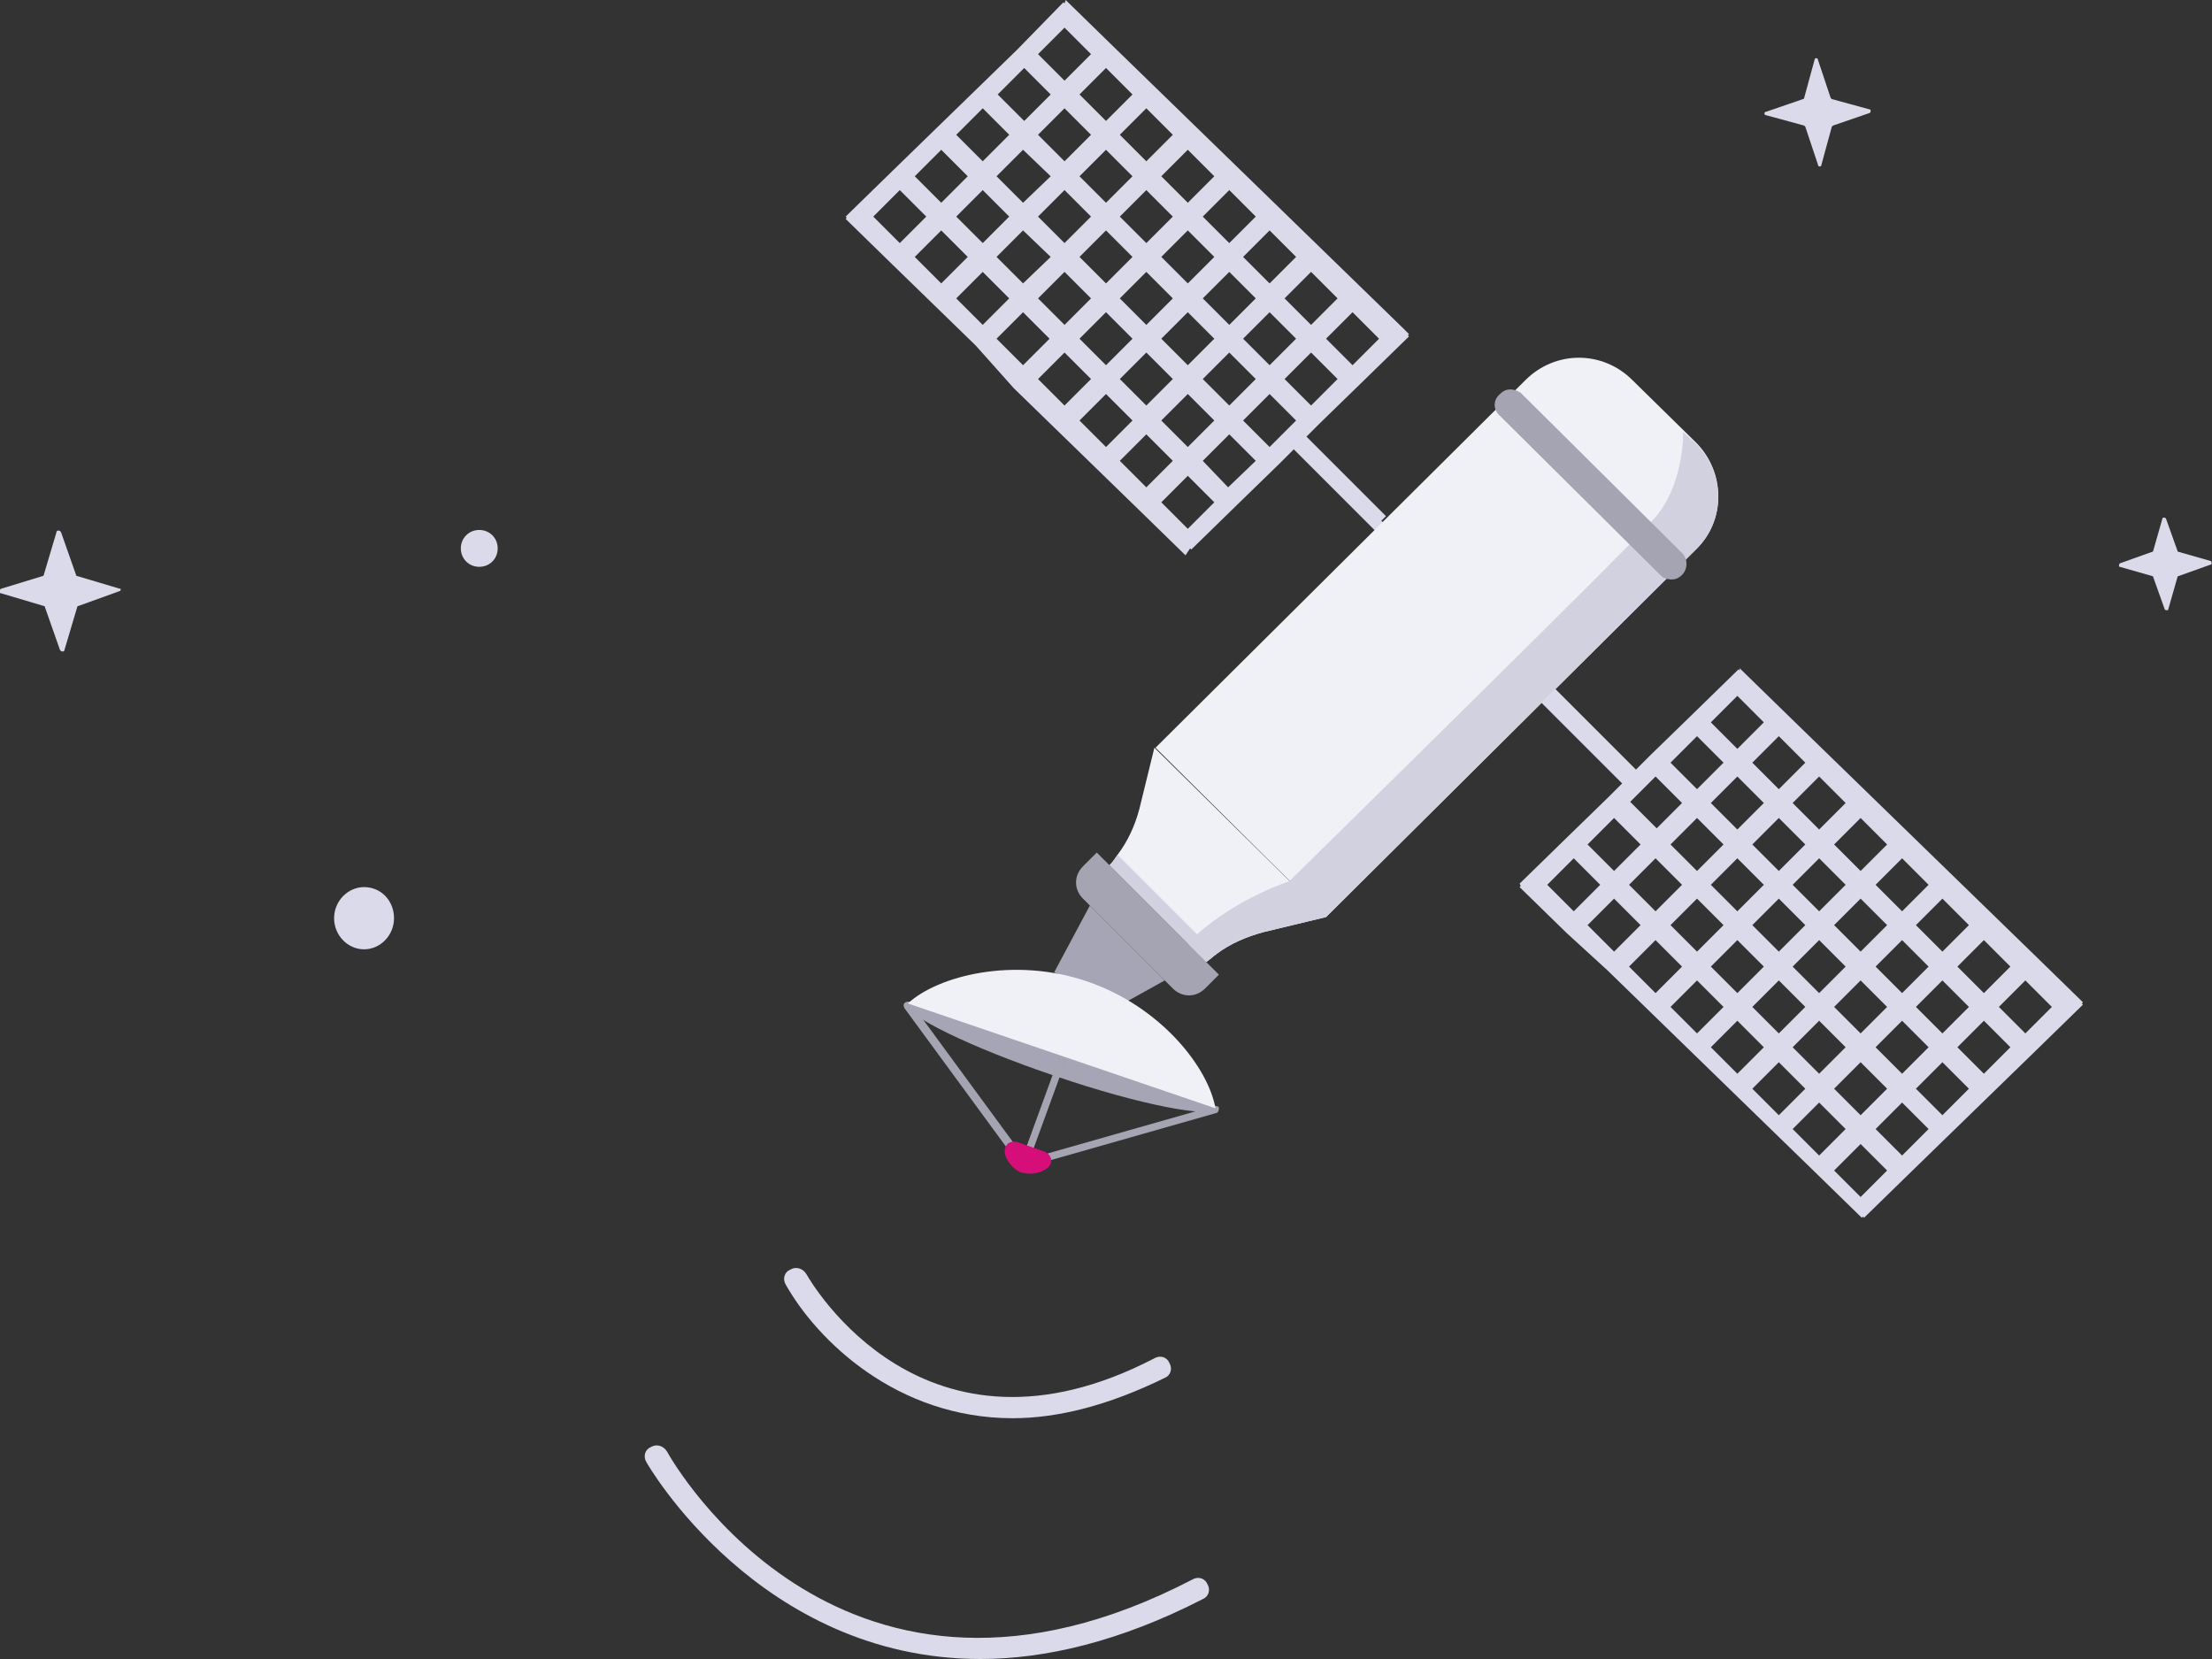 <?xml version="1.0" encoding="utf-8"?>
<!-- Generator: Adobe Illustrator 24.0.0, SVG Export Plug-In . SVG Version: 6.00 Build 0)  -->
<svg version="1.1" id="Layer_1" xmlns="http://www.w3.org/2000/svg" xmlns:xlink="http://www.w3.org/1999/xlink" x="0px" y="0px"
	 viewBox="0 0 192 144" style="enable-background:new 0 0 192 144;" xml:space="preserve">
<rect x="0" y="0" width="192" height="144" fill="#333333" stroke="none"/>
<style type="text/css">
	.st0{fill:#DADAEA;}
	.st1{fill:#A5A5B5;}
	.st2{fill:#A4A4B2;}
	.st3{fill:#D60E79;}
	.st4{fill:#F0F0F7;}
	.st5{fill:#D1D1E0;}
</style>
<path class="st0" d="M174.5,90.9l-2.3-2.3l-2.3,2.3l2.3,2.3L174.5,90.9z M174.5,83.9l-2.3-2.3l-2.3,2.3l2.3,2.3L174.5,83.9z
	 M178.1,87.4l-2.3-2.3l-2.3,2.3l2.3,2.3L178.1,87.4z M163.8,87.4l-2.3-2.3l-2.3,2.3l2.3,2.3L163.8,87.4z M163.8,80.3l-2.3-2.3
	l-2.3,2.3l2.3,2.3L163.8,80.3z M161.5,96.8l2.3-2.3l-2.3-2.3l-2.3,2.3L161.5,96.8z M161.5,103.9l2.3-2.3l-2.3-2.3l-2.3,2.3
	L161.5,103.9z M163.8,73.3l-2.3-2.3l-2.3,2.3l2.3,2.3L163.8,73.3z M167.4,90.9l-2.3-2.3l-2.3,2.3l2.3,2.3L167.4,90.9z M167.4,83.9
	l-2.3-2.3l-2.3,2.3l2.3,2.3L167.4,83.9z M165.1,100.3l2.3-2.3l-2.3-2.3l-2.3,2.3L165.1,100.3z M167.4,76.8l-2.3-2.3l-2.3,2.3
	l2.3,2.3L167.4,76.8z M168.6,92.2l-2.3,2.3l2.3,2.3l2.3-2.3L168.6,92.2z M168.6,85.1l-2.3,2.3l2.3,2.3l2.3-2.3L168.6,85.1z
	 M168.6,78l-2.3,2.3l2.3,2.3l2.3-2.3L168.6,78z M153.1,62.7l-2.3-2.3l-2.3,2.3l2.3,2.3L153.1,62.7z M156.7,87.4l-2.3-2.3l-2.3,2.3
	l2.3,2.3L156.7,87.4z M156.7,80.3l-2.3-2.3l-2.3,2.3l2.3,2.3L156.7,80.3z M156.7,73.3l-2.3-2.3l-2.3,2.3l2.3,2.3L156.7,73.3z
	 M154.4,96.8l2.3-2.3l-2.3-2.3l-2.3,2.3L154.4,96.8z M156.7,66.2l-2.3-2.3l-2.3,2.3l2.3,2.3L156.7,66.2z M155.6,98l2.3,2.3l2.3-2.3
	l-2.3-2.3L155.6,98z M155.6,90.9l2.3,2.3l2.3-2.3l-2.3-2.3L155.6,90.9z M155.6,83.9l2.3,2.3l2.3-2.3l-2.3-2.3L155.6,83.9z
	 M155.6,76.8l2.3,2.3l2.3-2.3l-2.3-2.3L155.6,76.8z M155.6,69.7l2.3,2.3l2.3-2.3l-2.3-2.3L155.6,69.7z M140.1,82.6l2.3-2.3l-2.3-2.3
	l-2.3,2.3L140.1,82.6z M140.1,75.6l2.3-2.3l-2.3-2.3l-2.3,2.3L140.1,75.6z M146,76.8l-2.3-2.3l-2.3,2.3l2.3,2.3L146,76.8z M146,69.7
	l-2.3-2.3l-1,1l-0.1,0.1l-0.6,0.6l-0.5,0.5l2.3,2.3L146,69.7z M143.7,86.2l2.3-2.3l-2.3-2.3l-2.3,2.3L143.7,86.2z M149.6,80.3
	l-2.3-2.3l-2.3,2.3l2.3,2.3L149.6,80.3z M149.6,73.3l-2.3-2.3l-2.3,2.3l2.3,2.3L149.6,73.3z M149.6,66.2l-2.3-2.3l-2.3,2.3l2.3,2.3
	L149.6,66.2z M147.3,89.7l2.3-2.3l-2.3-2.3l-2.3,2.3L147.3,89.7z M150.8,88.6l-2.3,2.3l2.3,2.3l2.3-2.3L150.8,88.6z M150.8,81.6
	l-2.3,2.3l2.3,2.3l2.3-2.3L150.8,81.6z M150.8,74.5l-2.3,2.3l2.3,2.3l2.3-2.3L150.8,74.5z M150.8,67.4l-2.3,2.3l2.3,2.3l2.3-2.3
	L150.8,67.4z M136.6,74.5l-2.3,2.3l2.3,2.3l2.3-2.3L136.6,74.5z M131.9,76.7l4.1-4l3.6-3.5l1.2-1.2l-7.4-7.4l0.5-0.5l0.1-0.1
	l0.6-0.6l7.4,7.4l1.2-1.2l3.6-3.5l4.1-4l0.1,0.1L151,58l4.1,4l3.6,3.5l3.6,3.5l3.6,3.5l3.6,3.5l3.6,3.5l3.6,3.5l4.1,4l-0.1,0.1
	l0.1,0.1l-4.1,4l-3.6,3.5l-3.6,3.5l-3.6,3.5l-4.1,4l-0.1-0.1l-0.1,0.1l-4.1-4l-3.6-3.5l-3.6-3.5l-3.6-3.5l-3.6-3.5l-3.6-3.5L136,81
	l-4.1-4l0.1-0.1L131.9,76.7z"/>
<path class="st0" d="M78.1,21.1l2.3-2.3l-2.3-2.3l-2.3,2.3L78.1,21.1z M81.7,24.6l2.3-2.3L81.7,20l-2.3,2.3L81.7,24.6z M81.7,17.6
	l2.3-2.3L81.7,13l-2.3,2.3L81.7,17.6z M87.6,18.8l-2.3-2.3l-2.3,2.3l2.3,2.3L87.6,18.8z M87.6,11.7l-2.3-2.3l-2.3,2.3l2.3,2.3
	L87.6,11.7z M85.3,28.2l2.3-2.3l-2.3-2.3l-2.3,2.3L85.3,28.2z M91.2,22.3L88.8,20l-2.3,2.3l2.3,2.3L91.2,22.3z M91.2,15.3L88.8,13
	l-2.3,2.3l2.3,2.3L91.2,15.3z M91.2,8.2l-2.3-2.3l-2.3,2.3l2.3,2.3L91.2,8.2z M88.8,31.7l2.3-2.3l-2.3-2.3l-2.3,2.3L88.8,31.7z
	 M116.1,32.9l-2.3-2.3l-2.3,2.3l2.3,2.3L116.1,32.9z M116.1,25.9l-2.3-2.3l-2.3,2.3l2.3,2.3L116.1,25.9z M119.7,29.4l-2.3-2.3
	l-2.3,2.3l2.3,2.3L119.7,29.4z M105.4,36.5l-2.3-2.3l-2.3,2.3l2.3,2.3L105.4,36.5z M105.4,29.4l-2.3-2.3l-2.3,2.3l2.3,2.3
	L105.4,29.4z M105.4,22.3l-2.3-2.3l-2.3,2.3l2.3,2.3L105.4,22.3z M103.1,45.9l2.3-2.3l-2.3-2.3l-2.3,2.3L103.1,45.9z M105.4,15.3
	l-2.3-2.3l-2.3,2.3l2.3,2.3L105.4,15.3z M109,32.9l-2.3-2.3l-2.3,2.3l2.3,2.3L109,32.9z M109,25.9l-2.3-2.3l-2.3,2.3l2.3,2.3
	L109,25.9z M106.6,42.3L109,40l-2.3-2.3l-2.3,2.3L106.6,42.3z M109,18.8l-2.3-2.3l-2.3,2.3l2.3,2.3L109,18.8z M110.2,34.2l-2.3,2.3
	l2.3,2.3l0.5-0.5l0.5-0.5l0.1-0.1L112,37l0.5-0.5L110.2,34.2z M107.9,29.4l2.3,2.3l2.3-2.3l-2.3-2.3L107.9,29.4z M107.9,22.3
	l2.3,2.3l2.3-2.3l-2.3-2.3L107.9,22.3z M94.7,25.9l-2.3-2.3l-2.3,2.3l2.3,2.3L94.7,25.9z M94.7,18.8l-2.3-2.3l-2.3,2.3l2.3,2.3
	L94.7,18.8z M94.7,11.7l-2.3-2.3l-2.3,2.3l2.3,2.3L94.7,11.7z M92.4,35.2l2.3-2.3l-2.3-2.3l-2.3,2.3L92.4,35.2z M94.7,4.7l-2.3-2.3
	l-2.3,2.3L92.4,7L94.7,4.7z M98.3,29.4L96,27.1l-2.3,2.3l2.3,2.3L98.3,29.4z M98.3,22.3L96,20l-2.3,2.3l2.3,2.3L98.3,22.3z
	 M98.3,15.3L96,13l-2.3,2.3l2.3,2.3L98.3,15.3z M98.3,8.2L96,5.9l-2.3,2.3l2.3,2.3L98.3,8.2z M96,38.8l2.3-2.3L96,34.2l-2.3,2.3
	L96,38.8z M97.2,40l2.3,2.3l2.3-2.3l-2.3-2.3L97.2,40z M97.2,32.9l2.3,2.3l2.3-2.3l-2.3-2.3L97.2,32.9z M97.2,25.9l2.3,2.3l2.3-2.3
	l-2.3-2.3L97.2,25.9z M97.2,18.8l2.3,2.3l2.3-2.3l-2.3-2.3L97.2,18.8z M97.2,11.7l2.3,2.3l2.3-2.3l-2.3-2.3L97.2,11.7z M102.9,48.2
	l-4.1-4l-3.6-3.5l-3.6-3.5l-3.6-3.5L84.7,30l-3.6-3.5L77.5,23l-4.1-4l0.1-0.1l-0.1-0.1l4.1-4l3.6-3.5l3.6-3.5l3.6-3.5l4-4.1l0.1,0.1
	L92.5,0l4.1,4l3.6,3.5l3.6,3.5l3.6,3.5l3.6,3.5l3.6,3.5l3.6,3.5l3.6,3.5l0.5,0.5l-0.1,0.1l0.1,0.1l-4.1,4l-3.6,3.5l-1.2,1.2l6.9,6.9
	l-0.2,0.2l-0.2,0.2l0.5,0.5l-0.1,0.1l-0.6,0.6l-7.4-7.4l-1.2,1.2l-3.6,3.5l-4.1,4l-0.1-0.1L102.9,48.2z"/>
<path class="st1" d="M105.5,96.2c0.3-0.9-5.4-3.7-12.8-6.2c-7.4-2.5-13.6-3.8-13.9-2.8c-0.3,0.9,5.4,3.7,12.8,6.2
	C98.9,95.9,105.2,97.1,105.5,96.2z"/>
<path class="st2" d="M91,100.1l14.4-4.1c0.2,0,0.4,0,0.4,0.2c0,0.2-0.1,0.4-0.2,0.4l-14.4,4.1c-0.2,0-0.4,0-0.4-0.2
	C90.7,100.4,90.8,100.2,91,100.1z"/>
<path class="st2" d="M87.3,99.5l-8.8-12c-0.1-0.2-0.1-0.4,0.1-0.5c0.2-0.1,0.4-0.1,0.5,0.1l8.8,12c0.1,0.2,0.1,0.4-0.1,0.5
	C87.6,99.7,87.4,99.6,87.3,99.5z"/>
<path class="st2" d="M89,99.8l3.5-9.6c0.1-0.2,0.2-0.3,0.4-0.2c0.2,0.1,0.3,0.2,0.2,0.4l-3.5,9.6c-0.1,0.2-0.2,0.3-0.4,0.2
	C89,100.1,89,100,89,99.8z"/>
<path class="st3" d="M91,101.3c0.5-0.5,0.2-1.2-0.5-1.4l-2-0.7c-0.8-0.3-1.3,0.1-1.3,0.8c0.1,0.7,0.7,1.5,1.5,1.8l0.1,0
	C89.5,102,90.5,101.8,91,101.3z"/>
<path class="st4" d="M115.1,79.6l-5.4,1.3c-1.5,0.4-2.9,1-4.1,1.9c-0.3,0.2-0.6,0.5-0.9,0.7l-8.4-8.4c0.3-0.3,0.5-0.6,0.7-0.9
	c0.9-1.2,1.5-2.5,1.9-4l1.3-5.3L115.1,79.6z"/>
<path class="st5" d="M105.6,82.8c-0.3,0.2-0.6,0.5-0.9,0.7l-8.4-8.4c0.3-0.3,0.5-0.6,0.7-0.9L105.6,82.8z"/>
<path class="st1" d="M97.5,87.1l3.6-2l-6.5-6.5l-3.1,5.8L97.5,87.1z"/>
<path class="st4" d="M78.8,87.1c2.6-2.4,9.2-4.1,15.6-1.9c6.4,2.2,10.5,7.5,11.1,11L78.8,87.1z"/>
<path class="st2" d="M105.8,84.6l-1.2,1.2c-0.8,0.8-2,0.8-2.8,0L94,78c-0.8-0.8-0.8-2,0-2.8l1.2-1.2L105.8,84.6z"/>
<path class="st4" d="M147.2,47.7l-32.1,31.9l-14.8-14.7L132.4,33c2.6-2.6,6.7-2.6,9.3,0l5.5,5.4C149.8,41,149.8,45.2,147.2,47.7z"/>
<path class="st5" d="M147.2,47.7l-32.1,31.9l-5.4,1.3c-1.5,0.4-2.9,1-4.1,1.9c-0.3,0.2-0.6,0.5-0.9,0.7l-1.6-1.6
	c0.3-0.3,0.5-0.5,0.8-0.8c3.6-3.2,8-4.6,8-4.6s22.2-21.8,29.5-29.2c0.8-0.8,1.4-1.4,1.8-1.9c0.1-0.1,0.2-0.2,0.3-0.3
	c2.7-2.9,2.6-7.6,2.6-7.6l1,0.9C149.8,41,149.8,45.2,147.2,47.7z"/>
<path class="st2" d="M146,49.9c-0.3,0.3-0.6,0.4-0.9,0.4c-0.3,0-0.7-0.1-0.9-0.3l-14.1-14c-0.5-0.5-0.5-1.3,0.1-1.8
	c0.3-0.3,0.6-0.4,0.9-0.4c0.3,0,0.6,0.1,0.9,0.3l14.1,14C146.5,48.6,146.5,49.4,146,49.9z"/>
<path class="st0" d="M87.9,123.1c-10.1,0-17-6.8-19.7-11.6c-0.3-0.5-0.1-1.1,0.4-1.3c0.5-0.3,1.1-0.1,1.4,0.4
	c0.4,0.7,10.2,17.7,30.2,7.3c0.5-0.3,1.1-0.1,1.3,0.4c0.3,0.5,0.1,1.1-0.4,1.3C96.2,122,91.8,123.1,87.9,123.1z"/>
<path class="st0" d="M85.1,144c-19.2,0-28.9-16.9-29-17.1c-0.3-0.5-0.1-1.1,0.4-1.3c0.5-0.3,1.1-0.1,1.4,0.4
	c0.6,1.1,15.4,26.8,45.6,11.1c0.5-0.3,1.1-0.1,1.3,0.4c0.3,0.5,0.1,1.1-0.4,1.3C97.2,142.5,90.7,144,85.1,144z"/>
<path class="st0" d="M191.9,49l-2.8,1c0,0-0.1,0-0.1,0.1l-0.8,2.8c0,0.1-0.2,0.1-0.3,0l-1-2.8c0,0,0-0.1-0.1-0.1l-2.8-0.8
	c-0.1,0-0.1-0.2,0-0.3l2.8-1c0,0,0.1,0,0.1-0.1l0.8-2.8c0-0.1,0.2-0.1,0.3,0l1,2.8c0,0,0,0.1,0.1,0.1l2.8,0.8
	C192,48.8,192,49,191.9,49z"/>
<path class="st0" d="M10.4,51.3l-3.6,1.3c-0.1,0-0.1,0.1-0.1,0.1l-1.1,3.7c0,0.2-0.3,0.2-0.4,0l-1.3-3.7c0-0.1-0.1-0.1-0.1-0.1
	l-3.7-1.1c-0.2,0-0.2-0.3,0-0.4L3.7,50c0.1,0,0.1-0.1,0.1-0.1l1.1-3.7c0-0.2,0.3-0.2,0.4,0l1.3,3.7c0,0.1,0.1,0.1,0.1,0.1l3.7,1.1
	C10.5,51,10.5,51.3,10.4,51.3z"/>
<path class="st0" d="M31.6,77c1.5,0,2.6,1.2,2.6,2.7c0,1.5-1.2,2.7-2.6,2.7S29,81.2,29,79.7C29,78.2,30.2,77,31.6,77z"/>
<path class="st0" d="M162.3,9.8l-3.2,1.1c0,0-0.1,0.1-0.1,0.1l-0.9,3.3c0,0.2-0.3,0.2-0.3,0l-1.1-3.3c0,0-0.1-0.1-0.1-0.1l-3.3-0.9
	c-0.2,0-0.2-0.3,0-0.3l3.2-1.1c0.1,0,0.1-0.1,0.1-0.1l0.9-3.3c0-0.2,0.3-0.2,0.3,0l1.1,3.3c0,0,0.1,0.1,0.1,0.1l3.3,0.9
	C162.4,9.5,162.4,9.7,162.3,9.8z"/>
<path class="st0" d="M41.6,46c0.9,0,1.6,0.7,1.6,1.6s-0.7,1.6-1.6,1.6c-0.9,0-1.6-0.7-1.6-1.6C40,46.7,40.7,46,41.6,46z"/>
</svg>
